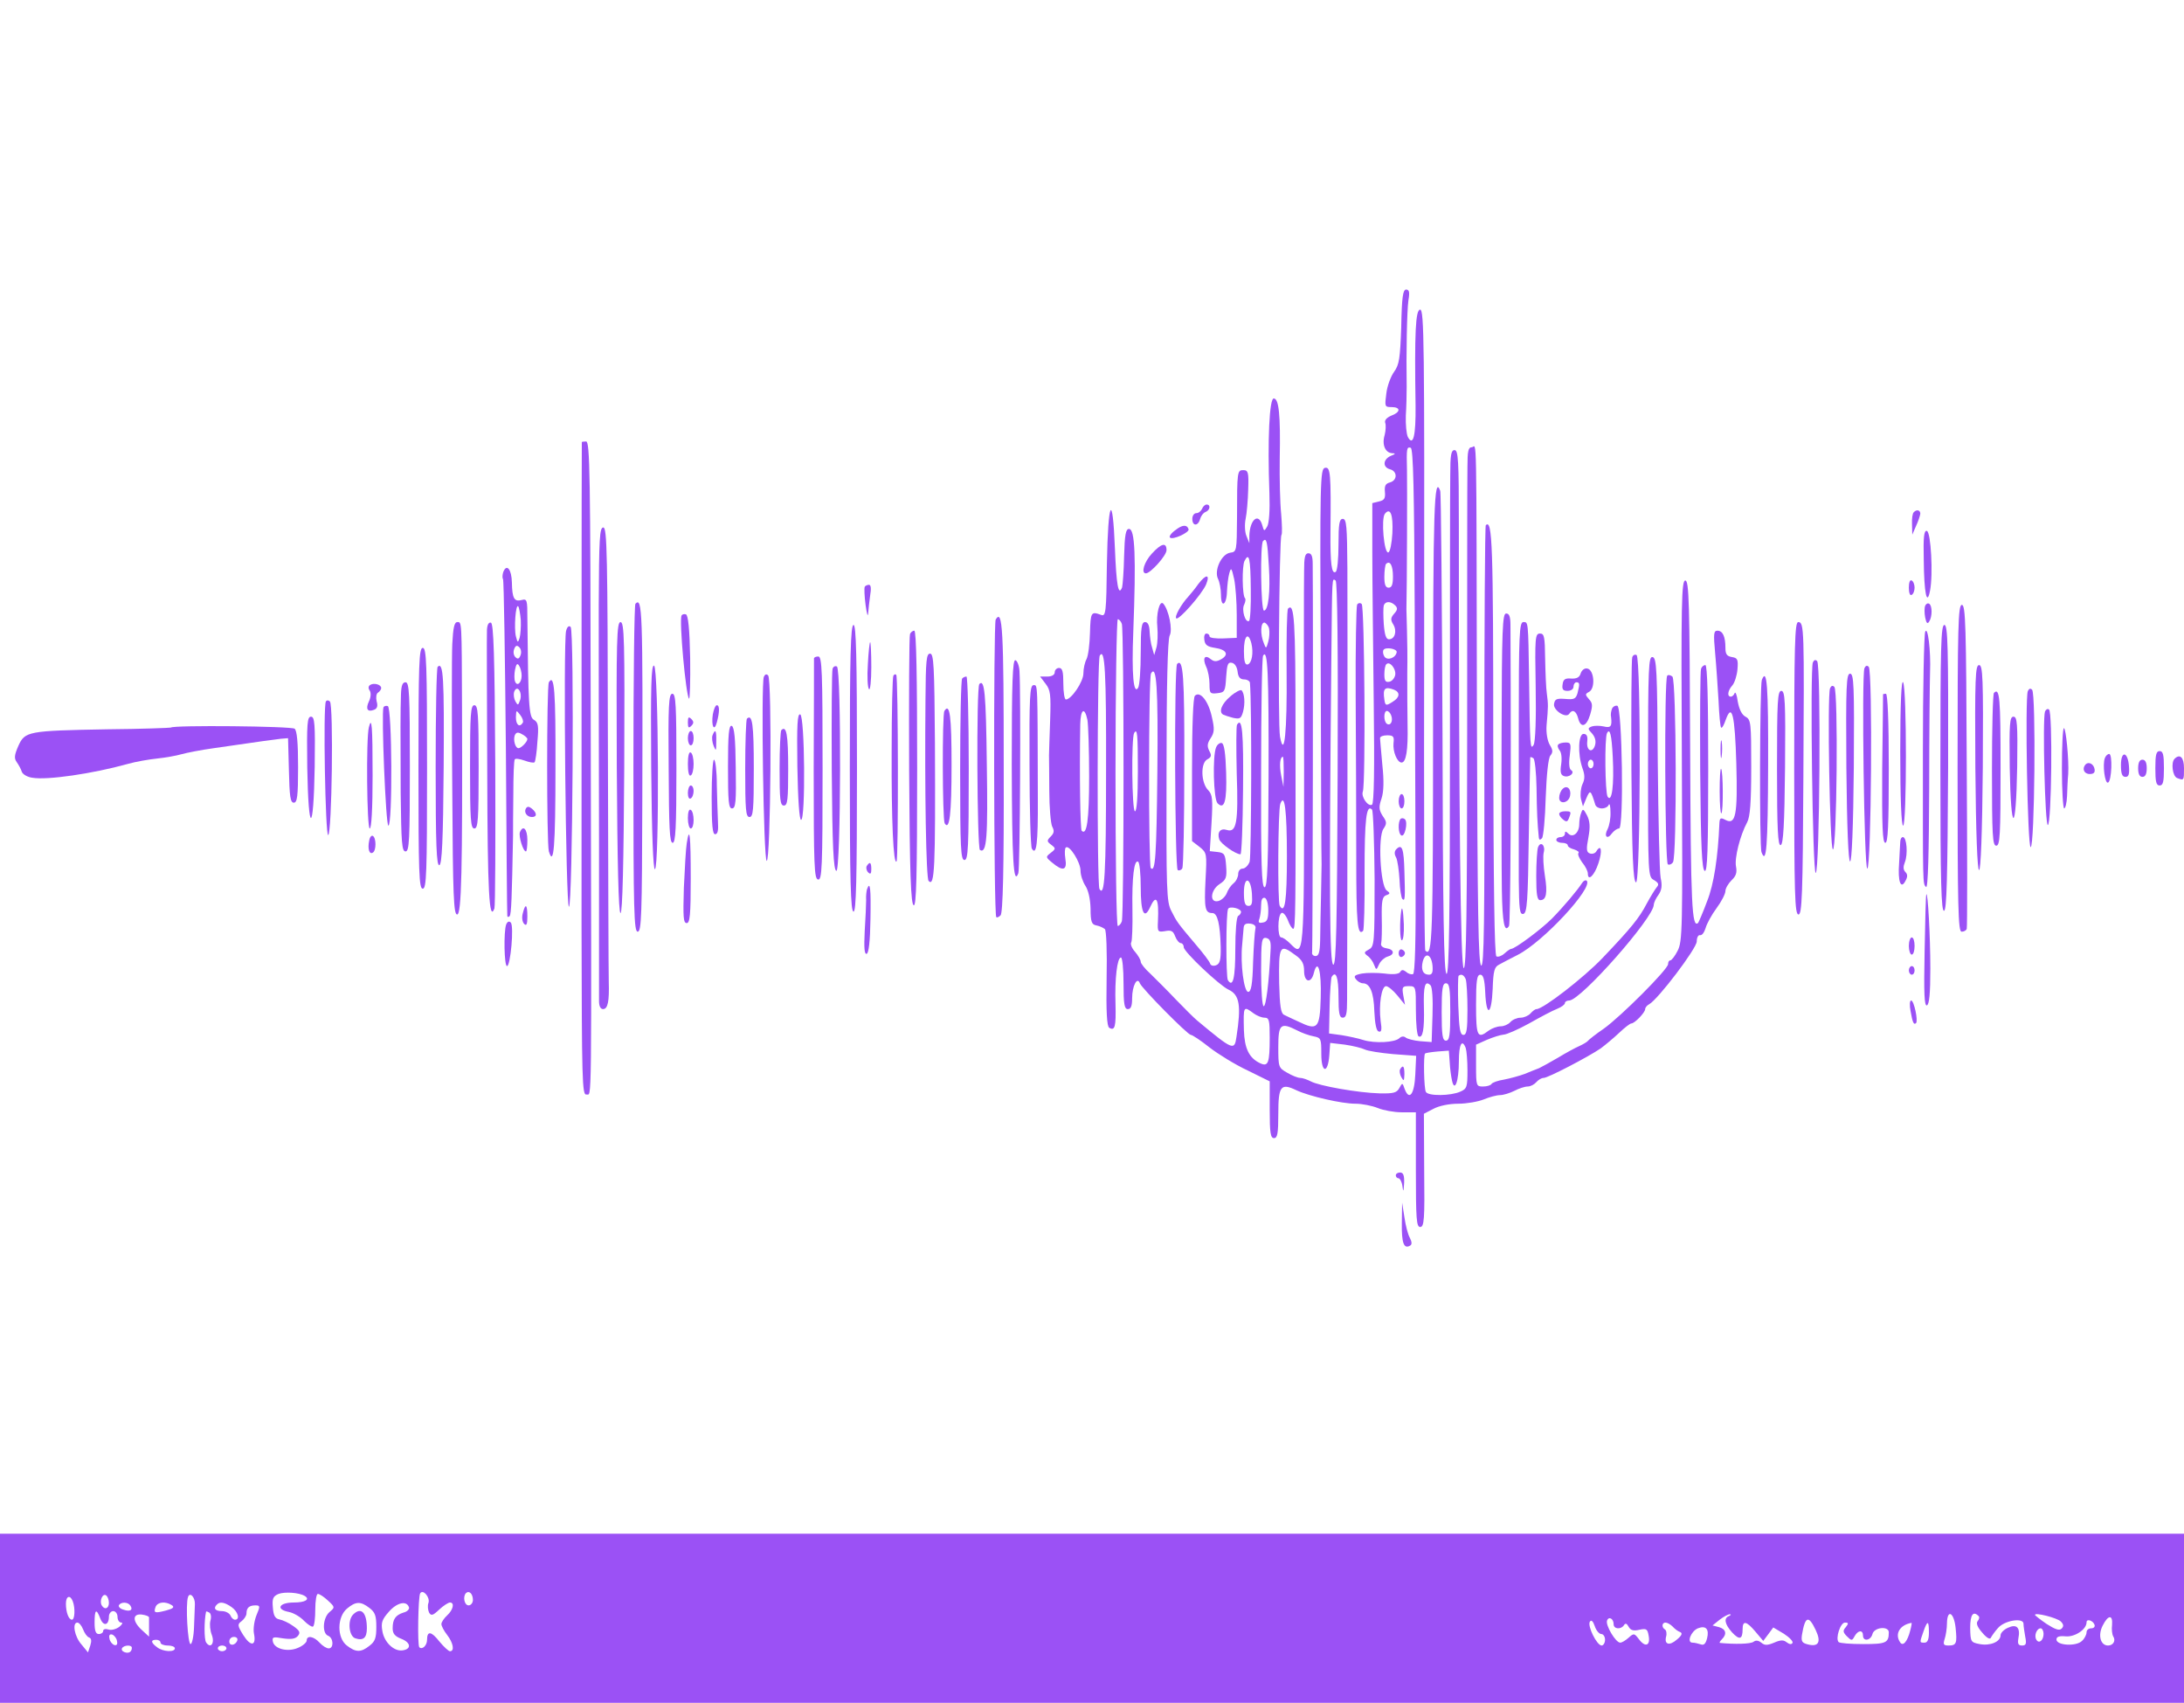 <svg  version="1.0" xmlns="http://www.w3.org/2000/svg"  width="762pt" height="594pt" viewBox="0 0 762 594"  preserveAspectRatio="xMidYMid meet">  <g transform="translate(0,594) scale(0.1,-0.1)" fill="#9b51f5" stroke="none"> <path d="M4889 4801 c-4 -112 -7 -133 -25 -158 -11 -15 -24 -49 -27 -75 -6 -46 -6 -48 18 -48 33 0 32 -18 -1 -30 -16 -7 -24 -16 -21 -25 3 -7 2 -27 -2 -43 -10 -33 2 -62 27 -63 12 0 11 -3 -5 -9 -28 -12 -30 -40 -3 -47 26 -7 26 -39 -1 -46 -15 -4 -19 -12 -17 -33 2 -22 -2 -29 -20 -33 l-24 -6 0 -175 c0 -96 3 -331 5 -523 3 -231 1 -349 -6 -354 -14 -8 -39 28 -32 46 10 25 6 644 -4 654 -5 5 -12 4 -16 -2 -3 -6 -6 -152 -5 -324 1 -171 2 -423 2 -559 0 -226 4 -275 24 -255 3 3 6 95 5 204 0 185 6 239 26 219 4 -4 8 -113 9 -243 0 -224 -1 -235 -20 -245 -17 -9 -18 -12 -5 -22 9 -6 19 -20 23 -31 8 -20 8 -20 18 2 6 12 19 23 29 26 26 7 24 25 -3 29 -14 2 -22 9 -19 18 2 8 3 48 2 88 -1 59 2 74 15 79 15 5 15 8 2 17 -22 16 -31 188 -11 215 12 18 12 24 -3 45 -13 21 -14 31 -4 60 8 24 9 62 3 118 -4 46 -8 88 -8 93 0 6 11 10 25 10 21 0 25 -4 22 -27 -3 -30 13 -68 28 -68 16 0 23 44 21 130 -1 47 -1 128 -1 180 1 52 0 120 -1 150 -1 30 -2 64 -2 75 2 73 3 440 2 485 -2 76 -1 82 13 78 9 -3 12 -149 14 -579 1 -316 2 -727 3 -914 1 -228 -2 -341 -9 -343 -6 -2 -17 1 -24 8 -11 8 -16 8 -21 -1 -5 -7 -24 -9 -54 -5 -26 3 -62 3 -79 0 -26 -5 -30 -9 -21 -20 6 -8 17 -14 24 -14 25 0 38 -32 40 -97 2 -44 7 -69 15 -71 10 -4 12 6 7 37 -7 56 3 121 19 121 7 0 25 -15 39 -32 l27 -33 -6 33 c-5 29 -3 32 19 32 25 0 25 -1 25 -84 0 -47 4 -87 9 -91 15 -8 21 23 19 102 -2 74 4 95 23 76 6 -6 9 -49 7 -104 l-3 -94 -40 3 c-22 2 -45 8 -51 13 -6 5 -15 4 -21 -2 -16 -16 -87 -19 -126 -7 -18 6 -52 13 -76 17 l-44 6 2 94 c1 52 5 99 7 103 15 24 24 -1 24 -67 0 -60 3 -75 15 -75 12 0 15 14 15 63 1 203 2 1360 1 1505 -1 146 -3 172 -16 172 -12 0 -15 -17 -15 -89 0 -50 -4 -93 -10 -96 -14 -9 -19 29 -18 140 2 204 0 227 -19 223 -17 -3 -18 -43 -15 -688 1 -377 2 -689 3 -695 0 -5 -1 -55 -2 -110 -1 -55 -3 -125 -3 -155 -1 -42 -5 -55 -16 -55 -8 0 -14 6 -12 14 2 11 4 1156 2 1354 0 26 -4 37 -15 37 -12 0 -15 -14 -15 -62 -1 -35 -1 -343 0 -686 0 -669 0 -662 -49 -613 -12 12 -25 21 -31 21 -13 0 -13 77 1 85 5 4 15 -7 22 -24 6 -17 15 -31 19 -31 8 0 9 51 8 704 0 373 -4 435 -26 413 -4 -3 -6 -103 -5 -220 2 -209 -8 -307 -23 -227 -8 40 -3 696 5 704 3 3 2 36 -1 73 -4 38 -6 124 -5 193 3 153 -3 210 -21 210 -15 0 -22 -143 -15 -332 2 -57 -1 -104 -8 -115 -10 -17 -11 -17 -17 5 -13 45 -43 20 -45 -36 l0 -27 -10 25 c-6 14 -7 41 -3 60 4 19 8 65 9 103 2 59 0 67 -17 67 -21 0 -22 -3 -22 -165 -1 -118 -1 -120 -24 -123 -31 -5 -57 -63 -42 -92 5 -10 10 -35 10 -55 0 -48 20 -36 21 13 1 20 4 48 8 62 6 22 8 20 17 -20 5 -25 9 -81 9 -125 l0 -80 -47 -2 c-27 -1 -48 2 -48 7 0 6 -5 10 -11 10 -6 0 -9 -10 -7 -22 2 -18 11 -24 37 -28 41 -6 50 -24 21 -40 -16 -9 -25 -8 -36 1 -21 17 -29 3 -16 -26 7 -14 12 -42 12 -61 0 -33 2 -35 28 -32 25 3 27 6 30 56 3 44 6 53 20 50 10 -2 18 -14 20 -31 2 -19 9 -27 23 -27 10 0 20 -6 20 -12 7 -73 5 -606 -1 -624 -5 -13 -16 -24 -25 -24 -8 0 -15 -8 -15 -19 0 -10 -7 -25 -16 -32 -9 -7 -20 -23 -24 -35 -5 -12 -18 -24 -29 -27 -32 -8 -28 38 4 59 23 15 26 23 23 63 -3 42 -6 46 -30 49 l-27 3 6 98 c5 83 3 99 -11 114 -26 25 -28 95 -4 108 15 8 16 14 7 30 -8 16 -7 26 5 44 13 20 14 32 4 75 -12 55 -41 91 -59 73 -6 -6 -10 -100 -10 -258 l0 -249 26 -20 c26 -21 26 -23 21 -117 -5 -99 -1 -114 24 -114 18 0 27 -39 29 -118 1 -46 -3 -59 -16 -64 -10 -4 -19 -1 -21 6 -2 7 -24 36 -48 64 -66 78 -68 81 -87 119 -17 32 -18 68 -17 488 0 302 4 459 11 473 11 20 -3 89 -22 111 -13 15 -26 -36 -21 -82 2 -23 1 -55 -3 -70 l-8 -27 -7 25 c-5 14 -8 40 -9 58 -1 21 -6 32 -16 32 -12 0 -15 -19 -15 -107 0 -60 -4 -114 -9 -122 -16 -26 -23 46 -17 194 10 266 6 360 -15 360 -11 0 -15 -20 -17 -95 -1 -52 -5 -101 -7 -109 -13 -33 -20 10 -25 135 -8 202 -24 170 -28 -52 -2 -172 -4 -185 -20 -179 -35 13 -37 10 -39 -62 -1 -39 -6 -80 -12 -92 -6 -11 -11 -33 -11 -50 0 -29 -42 -91 -61 -91 -5 0 -9 25 -9 55 0 42 -3 55 -15 55 -8 0 -15 -7 -15 -15 0 -9 -10 -15 -26 -15 l-25 0 19 -25 c17 -22 19 -37 16 -127 -2 -57 -4 -112 -4 -123 0 -11 1 -67 1 -124 0 -57 5 -113 10 -124 8 -15 7 -23 -5 -35 -14 -14 -14 -17 2 -29 16 -12 16 -14 -2 -28 -18 -14 -18 -15 5 -34 38 -32 53 -27 46 14 -3 19 -2 37 2 39 13 9 51 -52 51 -81 0 -16 8 -39 17 -53 10 -15 17 -45 18 -79 0 -47 4 -56 20 -59 11 -2 24 -8 30 -13 5 -5 8 -78 6 -173 -2 -115 1 -166 9 -171 20 -12 24 3 22 83 -3 88 6 162 19 162 5 0 9 -40 9 -90 0 -73 3 -90 15 -90 11 0 15 11 15 38 0 43 18 77 27 52 8 -19 167 -180 178 -180 5 0 34 -19 64 -43 31 -24 91 -61 134 -81 l77 -38 0 -99 c0 -81 3 -99 15 -99 12 0 15 16 15 85 0 97 9 108 63 82 45 -21 158 -47 206 -47 23 0 58 -7 78 -15 19 -8 57 -15 84 -15 l49 0 0 -200 c0 -173 2 -200 15 -200 14 0 16 26 14 198 l-1 197 33 17 c20 11 56 18 87 18 29 0 69 7 89 15 19 8 45 15 57 15 11 0 34 7 50 15 15 8 36 15 46 15 10 0 23 7 30 15 7 8 18 15 26 15 15 0 155 73 199 103 16 12 45 36 64 54 19 18 38 33 43 33 11 0 48 38 48 50 0 5 6 13 14 17 31 17 166 195 166 219 0 13 5 23 11 22 7 -2 15 9 20 25 4 15 21 46 38 69 17 23 31 50 31 60 0 9 10 26 21 37 16 15 20 27 16 48 -6 29 14 109 39 155 10 19 14 68 14 192 0 155 -1 166 -20 176 -13 7 -22 26 -27 53 -3 23 -8 36 -11 29 -2 -6 -8 -12 -13 -12 -14 0 -11 21 5 39 8 9 16 34 18 56 3 35 0 40 -19 43 -18 3 -23 10 -23 32 0 39 -9 60 -28 60 -13 0 -14 -11 -8 -77 4 -43 9 -118 12 -167 2 -49 6 -91 9 -94 3 -3 10 9 16 27 22 61 32 17 37 -152 5 -180 -2 -216 -38 -197 -17 9 -20 7 -21 -12 -5 -118 -19 -212 -43 -272 -14 -38 -29 -72 -31 -75 -22 -21 -26 60 -28 605 -2 516 -4 589 -17 589 -13 0 -15 -75 -12 -629 3 -590 2 -631 -15 -663 -9 -18 -21 -33 -25 -33 -5 0 -8 -6 -8 -13 0 -18 -164 -182 -224 -225 -28 -19 -53 -39 -56 -43 -3 -4 -17 -12 -30 -18 -14 -6 -47 -24 -75 -41 -27 -16 -57 -32 -65 -36 -8 -3 -31 -12 -50 -20 -19 -7 -52 -16 -73 -20 -20 -3 -40 -10 -43 -15 -3 -5 -16 -9 -30 -9 -23 0 -24 2 -24 73 l0 73 38 17 c21 9 47 17 58 18 10 0 51 18 89 39 39 22 82 45 98 51 15 6 27 15 27 20 0 5 7 9 15 9 40 0 295 289 295 334 0 6 7 22 16 34 12 17 14 33 8 60 -4 20 -8 201 -10 402 -2 326 -4 365 -18 368 -14 3 -16 -33 -16 -382 0 -379 0 -385 21 -396 15 -9 18 -15 10 -24 -6 -7 -22 -33 -35 -57 -27 -52 -55 -86 -155 -191 -66 -69 -207 -178 -230 -178 -5 0 -14 -7 -21 -15 -7 -8 -23 -15 -35 -15 -12 0 -28 -7 -35 -15 -7 -8 -22 -15 -34 -15 -12 0 -31 -7 -42 -15 -39 -30 -44 -21 -44 90 0 85 3 105 15 105 10 0 15 -16 17 -62 4 -88 22 -79 26 12 2 63 6 77 22 85 10 6 40 21 65 34 89 45 265 235 241 259 -4 3 -11 0 -16 -8 -16 -25 -63 -81 -105 -124 -37 -37 -129 -106 -143 -106 -3 0 -13 -7 -23 -16 -10 -9 -22 -13 -28 -10 -7 5 -10 251 -11 748 0 691 -3 778 -26 756 -3 -3 -5 -351 -5 -773 1 -615 -1 -766 -11 -763 -10 4 -13 184 -15 879 -2 1037 0 929 -18 929 -12 0 -15 -14 -15 -67 -1 -38 -1 -447 -1 -911 0 -644 -3 -842 -12 -839 -11 3 -17 524 -17 1547 0 224 -2 260 -15 260 -12 0 -15 -17 -15 -87 -1 -49 -1 -461 -1 -916 0 -632 -3 -827 -12 -824 -9 3 -13 208 -14 838 -2 459 -5 840 -8 847 -21 57 -25 -55 -25 -798 0 -766 -2 -831 -27 -806 -4 3 -5 508 -4 1121 1 995 0 1115 -14 1115 -16 0 -20 -80 -16 -335 1 -105 -8 -144 -27 -109 -5 11 -8 44 -7 74 2 30 3 75 3 100 -2 116 1 268 6 302 5 29 3 38 -8 38 -11 0 -15 -26 -17 -129z m-31 -721 c-2 -35 -8 -65 -14 -67 -15 -5 -26 118 -12 135 19 23 29 -3 26 -68z m-431 -114 c6 -91 -2 -156 -17 -156 -11 0 -14 233 -3 243 12 12 15 -1 20 -87z m-63 -81 c1 -59 -2 -109 -6 -111 -13 -8 -27 39 -17 57 4 9 6 19 3 22 -10 9 -11 112 -2 130 16 32 21 11 22 -98z m496 44 c0 -28 -4 -39 -15 -39 -11 0 -15 11 -15 38 0 21 3 42 6 45 14 13 24 -6 24 -44z m-193 -687 c-2 -538 -5 -667 -15 -667 -13 0 -15 240 -7 1065 3 299 2 283 15 275 6 -4 9 -241 7 -673z m201 586 c9 -9 8 -16 -4 -29 -12 -14 -13 -21 -3 -37 14 -23 6 -52 -15 -52 -10 0 -15 15 -18 53 -2 28 -2 58 0 65 5 15 24 16 40 0z m-954 -64 c8 -20 8 -1018 0 -1038 -3 -9 -10 -16 -14 -16 -5 0 -8 241 -8 535 0 294 4 535 8 535 4 0 11 -7 14 -16z m514 -18 c2 -10 1 -30 -3 -44 -7 -25 -8 -26 -15 -7 -14 32 -12 77 3 73 6 -3 14 -13 15 -22z m-62 -50 c8 -33 2 -69 -13 -74 -9 -2 -13 11 -13 47 0 53 15 69 26 27z m507 -31 c-3 -20 -33 -31 -43 -15 -5 8 -6 18 -3 23 7 11 48 4 46 -8z m-1014 -415 c0 -364 -5 -441 -23 -411 -9 14 -8 799 1 814 18 29 23 -56 22 -403z m567 -20 c-1 -308 -4 -385 -14 -385 -10 0 -13 79 -12 399 0 219 3 403 7 409 16 26 20 -60 19 -423z m442 356 c-2 -11 -11 -22 -20 -24 -14 -3 -18 3 -18 26 0 16 3 32 7 35 11 12 34 -15 31 -37z m-830 -340 c-3 -293 -7 -351 -23 -334 -8 8 -8 666 1 679 19 32 25 -46 22 -345z m826 288 c22 -9 20 -27 -5 -42 -23 -15 -26 -14 -29 8 -6 39 2 46 34 34z m-1070 -105 c3 -17 6 -106 6 -198 0 -152 -8 -207 -26 -189 -5 6 -8 194 -5 371 1 53 15 63 25 16z m1060 15 c7 -19 -2 -37 -15 -29 -12 8 -12 45 0 45 5 0 12 -7 15 -16z m-884 -194 c0 -90 -4 -140 -10 -140 -11 0 -13 256 -3 273 11 18 13 -2 13 -133z m509 -2 l-1 -53 -8 40 c-7 36 -4 65 6 65 2 0 3 -24 3 -52z m11 -295 c0 -156 -7 -203 -25 -173 -8 13 -6 335 2 356 15 40 23 -22 23 -183z m-510 -108 c0 -88 12 -114 32 -71 22 49 32 32 28 -48 -2 -37 0 -38 25 -34 21 4 28 1 35 -18 5 -13 14 -24 20 -24 5 0 10 -6 10 -14 0 -16 124 -133 156 -148 39 -18 45 -55 28 -165 -7 -49 -12 -47 -137 57 -10 8 -44 42 -75 74 -31 33 -72 73 -89 90 -18 16 -33 35 -33 41 0 7 -9 22 -20 35 -11 12 -17 27 -13 33 3 5 5 57 4 114 -2 113 6 176 20 167 5 -3 9 -43 9 -89z m388 -23 c2 -33 0 -42 -12 -42 -12 0 -16 11 -16 46 0 59 24 55 28 -4z m57 -58 c0 -30 -4 -40 -19 -42 -14 -3 -17 0 -12 13 3 9 6 30 6 47 0 19 4 28 13 26 7 -3 12 -21 12 -44z m-95 -5 c0 -4 -4 -11 -10 -14 -6 -4 -10 -53 -10 -115 0 -101 -8 -137 -26 -109 -7 12 -7 237 1 249 6 10 45 1 45 -11z m50 -59 c-2 -8 -6 -61 -8 -117 -2 -78 -7 -103 -17 -103 -15 0 -28 99 -21 165 2 22 4 48 5 58 1 13 7 17 24 15 14 -2 20 -9 17 -18z m53 -75 c-6 -118 -16 -195 -24 -195 -5 0 -9 54 -9 121 0 109 2 120 18 117 13 -3 17 -12 15 -43z m87 -17 c23 -16 30 -30 30 -55 0 -40 25 -45 34 -7 14 54 27 6 24 -87 -3 -107 -11 -115 -77 -83 -20 9 -43 20 -51 24 -11 5 -15 30 -17 111 -2 132 2 138 57 97z m478 -36 c2 -23 -1 -32 -12 -32 -21 0 -29 17 -22 46 9 34 30 25 34 -14z m116 -48 c3 -9 6 -56 6 -105 0 -71 -3 -89 -14 -89 -12 0 -15 21 -18 101 -2 55 -1 103 1 105 9 8 19 3 25 -12z m-54 -114 c0 -82 -3 -100 -15 -100 -12 0 -15 18 -15 100 0 82 3 100 15 100 12 0 15 -18 15 -100z m-686 -5 c11 -8 28 -15 38 -15 16 0 18 -9 18 -69 0 -89 -5 -103 -33 -90 -39 18 -55 52 -57 115 -2 85 -2 86 34 59z m153 -60 c15 -8 40 -17 56 -20 26 -5 27 -8 27 -61 0 -68 23 -71 28 -5 l3 43 51 -6 c28 -4 60 -12 70 -17 10 -5 54 -12 98 -16 l81 -6 -3 -65 c-3 -69 -21 -93 -37 -51 -8 23 -8 23 -19 3 -9 -16 -20 -19 -69 -18 -74 2 -211 26 -240 42 -12 6 -28 12 -37 12 -8 0 -28 8 -45 18 -30 17 -31 19 -31 90 0 80 8 87 67 57z m587 -61 c3 -9 6 -44 6 -78 0 -58 -2 -64 -25 -74 -33 -15 -112 -16 -120 -1 -7 10 -9 129 -3 134 2 2 21 5 43 7 l40 3 3 -40 c1 -22 5 -51 8 -64 9 -43 24 -3 24 67 0 59 11 80 24 46z"/> <path d="M4885 2210 c-3 -5 -1 -18 4 -27 9 -16 10 -14 11 10 0 28 -5 34 -15 17z"/> <path d="M2030 4398 c-1 -23 -1 -1236 -1 -1681 1 -545 2 -598 17 -595 19 4 18 -96 15 1326 -1 839 -3 952 -16 952 -8 0 -15 -1 -15 -2z"/> <path d="M4194 4165 c-4 -8 -12 -15 -20 -15 -8 0 -14 -9 -14 -20 0 -26 20 -26 27 -1 3 11 11 22 19 25 16 6 19 26 4 26 -6 0 -13 -7 -16 -15z"/> <path d="M6677 4153 c-4 -3 -7 -22 -6 -42 l1 -36 13 30 c8 17 14 36 15 43 0 13 -13 16 -23 5z"/> <path d="M4100 4090 c-14 -10 -22 -22 -18 -25 9 -10 69 18 65 29 -6 17 -22 16 -47 -4z"/> <path d="M2089 3828 c0 -150 0 -516 1 -813 0 -297 0 -552 0 -567 0 -17 5 -28 14 -28 17 0 22 28 20 95 -1 28 -2 395 -3 818 -1 674 -3 767 -16 767 -13 0 -15 -37 -16 -272z"/> <path d="M6712 3988 c1 -117 11 -165 22 -108 11 57 3 203 -11 208 -10 3 -13 -21 -11 -100z"/> <path d="M4019 4009 c-27 -29 -39 -69 -21 -69 16 0 72 62 72 81 0 28 -18 24 -51 -12z"/> <path d="M1756 3945 c-3 -9 -4 -21 -1 -25 3 -5 7 -269 10 -587 2 -318 4 -582 5 -587 0 -5 3 -6 8 -2 6 7 8 64 12 281 0 17 0 82 1 145 0 63 2 117 5 121 2 4 17 2 34 -4 16 -6 32 -9 35 -6 3 3 8 36 10 72 5 55 3 67 -12 76 -18 9 -20 55 -23 355 0 63 -1 68 -20 63 -26 -7 -33 6 -34 61 -1 46 -18 67 -30 37z m61 -168 c1 -23 -1 -51 -4 -62 -6 -18 -7 -18 -13 5 -7 28 -1 114 8 105 3 -3 7 -25 9 -48z m-1 -123 c-5 -13 -10 -14 -18 -6 -6 6 -8 18 -4 28 5 13 10 14 18 6 6 -6 8 -18 4 -28z m4 -71 c0 -25 -16 -39 -23 -20 -3 7 -3 26 0 41 4 20 8 24 14 14 5 -7 9 -23 9 -35z m-5 -84 c-7 -20 -8 -21 -17 -5 -5 9 -7 24 -4 33 10 26 29 -1 21 -28z m9 -80 c-11 -18 -24 -8 -24 19 1 26 1 26 15 8 8 -10 12 -23 9 -27z m16 -57 c0 -10 -22 -32 -31 -32 -11 0 -19 28 -13 45 5 11 11 12 25 4 10 -5 19 -13 19 -17z"/> <path d="M4181 3903 c-11 -16 -27 -35 -34 -43 -26 -28 -50 -71 -43 -77 8 -8 88 82 104 118 15 37 0 37 -27 2z"/> <path d="M6660 3890 c0 -18 4 -29 10 -25 6 3 10 15 10 25 0 10 -4 22 -10 25 -6 4 -10 -7 -10 -25z"/> <path d="M3017 3893 c-2 -5 -1 -33 3 -63 4 -30 8 -44 9 -30 1 14 4 42 7 63 4 23 3 37 -4 37 -6 0 -13 -3 -15 -7z"/> <path d="M2217 3834 c-4 -4 -7 -263 -7 -576 0 -498 2 -568 15 -568 13 0 15 57 16 453 2 672 0 715 -24 691z"/> <path d="M6717 3827 c-3 -7 -3 -26 0 -41 4 -20 8 -24 14 -14 11 17 11 55 0 62 -5 3 -11 0 -14 -7z"/> <path d="M6830 3260 c0 -485 2 -570 14 -570 8 0 16 4 18 10 2 5 2 262 0 570 -2 487 -4 560 -17 560 -13 0 -15 -73 -15 -570z"/> <path d="M2378 3793 c-9 -17 15 -279 26 -290 3 -4 5 60 4 142 -2 101 -7 150 -15 152 -6 2 -13 0 -15 -4z"/> <path d="M5239 3378 c-1 -233 0 -477 1 -543 2 -114 9 -151 25 -125 5 9 8 466 5 1048 0 31 -4 42 -15 42 -13 0 -15 -54 -16 -422z"/> <path d="M3474 3779 c-8 -13 -7 -1030 2 -1038 2 -3 9 0 15 6 8 8 12 159 11 518 0 482 -4 553 -28 514z"/> <path d="M1578 3693 c-2 -43 -2 -273 0 -510 2 -373 5 -433 17 -433 15 0 19 150 17 720 -1 307 -1 300 -16 300 -11 0 -15 -19 -18 -77z"/> <path d="M1699 3743 c-1 -15 0 -239 1 -498 1 -421 7 -522 25 -474 3 8 4 234 3 503 -2 381 -6 490 -15 494 -8 2 -13 -7 -14 -25z"/> <path d="M2152 3263 c2 -330 6 -508 13 -508 7 0 11 178 13 508 2 448 0 507 -13 507 -13 0 -15 -59 -13 -507z"/> <path d="M5299 3408 c0 -200 0 -374 0 -388 0 -14 0 -80 0 -148 1 -104 3 -123 16 -120 13 3 16 44 19 273 2 149 5 271 5 273 1 2 5 1 11 -3 5 -3 10 -49 11 -103 1 -85 3 -126 8 -174 1 -8 4 -9 11 -2 5 5 11 69 13 142 3 81 9 137 16 146 10 12 9 20 -2 38 -8 14 -13 41 -11 68 6 66 6 72 1 110 -3 19 -5 74 -6 123 -1 76 -3 87 -18 87 -17 0 -18 -14 -15 -185 2 -112 -1 -192 -7 -203 -12 -20 -13 -9 -16 228 -3 206 -3 200 -20 200 -14 0 -16 -42 -16 -362z"/> <path d="M6260 3260 c0 -441 2 -510 15 -510 12 0 15 66 17 478 3 520 3 542 -18 542 -12 0 -14 -81 -14 -510z"/> <path d="M1975 3739 c-10 -43 -1 -959 10 -962 13 -3 19 963 6 976 -6 6 -12 1 -16 -14z"/> <path d="M2965 3260 c0 -393 3 -500 13 -500 9 0 12 107 12 500 0 393 -3 500 -12 500 -10 0 -13 -107 -13 -500z"/> <path d="M6770 3259 c0 -396 3 -500 13 -496 9 3 12 113 14 500 1 423 -1 497 -13 497 -12 0 -14 -75 -14 -501z"/> <path d="M6717 3736 c-4 -11 -8 -197 -8 -415 0 -473 -1 -463 11 -475 7 -7 10 120 11 344 0 195 2 378 3 405 3 75 -8 164 -17 141z"/> <path d="M3175 3728 c-3 -7 -4 -222 -3 -477 2 -361 6 -465 16 -469 9 -3 12 97 12 477 0 324 -3 481 -10 481 -6 0 -13 -6 -15 -12z"/> <path d="M3028 3623 c-3 -43 -1 -82 4 -87 4 -6 8 29 8 77 0 48 -2 87 -4 87 -2 0 -6 -35 -8 -77z"/> <path d="M1460 3260 c0 -367 2 -420 15 -420 13 0 15 53 15 420 0 367 -2 420 -15 420 -13 0 -15 -53 -15 -420z"/> <path d="M3229 3498 c-3 -314 2 -623 11 -631 21 -22 24 42 22 481 -2 270 -4 312 -17 312 -13 0 -15 -25 -16 -162z"/> <path d="M5695 3648 c-3 -7 -4 -186 -3 -397 2 -297 6 -385 16 -389 16 -5 18 783 2 793 -6 3 -12 0 -15 -7z"/> <path d="M2840 3643 c0 -5 0 -179 -1 -388 0 -336 2 -380 15 -383 14 -3 16 39 16 387 0 341 -2 391 -15 391 -8 0 -15 -3 -15 -7z"/> <path d="M3530 3273 c1 -336 6 -424 23 -379 6 15 9 630 4 705 -1 19 -8 36 -14 38 -10 4 -13 -75 -13 -364z"/> <path d="M6325 3629 c-10 -26 -1 -734 10 -734 14 0 19 725 5 739 -6 6 -11 4 -15 -5z"/> <path d="M4107 3624 c-11 -11 -8 -712 2 -719 5 -3 13 0 16 6 4 6 7 166 7 355 1 319 -4 379 -25 358z"/> <path d="M1527 3614 c-4 -4 -7 -162 -7 -351 0 -271 3 -344 13 -341 9 4 13 83 15 343 2 310 -1 368 -21 349z"/> <path d="M2272 3263 c2 -232 7 -357 13 -355 16 4 13 704 -3 710 -10 3 -12 -70 -10 -355z"/> <path d="M2905 3608 c-3 -7 -4 -168 -3 -357 2 -265 6 -345 16 -349 16 -5 18 703 2 713 -6 3 -12 0 -15 -7z"/> <path d="M5935 3607 c-3 -6 -4 -167 -3 -356 2 -265 6 -345 16 -349 9 -3 12 73 12 357 0 241 -3 361 -10 361 -6 0 -13 -6 -15 -13z"/> <path d="M6505 3609 c-10 -26 -1 -699 10 -699 14 0 19 690 5 704 -6 6 -11 4 -15 -5z"/> <path d="M6892 3263 c2 -230 7 -358 13 -358 6 0 11 128 13 358 2 314 0 357 -13 357 -13 0 -15 -43 -13 -357z"/> <path d="M5515 3591 c-4 -14 -14 -19 -33 -18 -21 2 -28 -3 -30 -20 -3 -18 2 -23 17 -23 12 0 21 6 21 15 0 8 5 15 10 15 12 0 12 -6 4 -38 -6 -20 -12 -23 -43 -20 -30 2 -36 0 -39 -18 -3 -22 42 -51 53 -34 11 17 24 11 31 -15 9 -36 29 -31 42 12 9 31 9 40 -4 54 -14 16 -14 18 1 26 22 13 17 77 -7 81 -9 2 -19 -5 -23 -17z"/> <path d="M2665 3579 c-10 -26 -1 -639 10 -642 14 -3 19 633 5 647 -6 6 -11 4 -15 -5z"/> <path d="M3117 3583 c-3 -4 -6 -123 -6 -263 -1 -244 6 -397 17 -385 7 6 6 645 -1 651 -3 3 -7 2 -10 -3z"/> <path d="M5817 3583 c-11 -10 -8 -651 2 -658 5 -3 13 0 18 7 14 22 12 636 -2 648 -6 5 -15 7 -18 3z"/> <path d="M6442 3263 c2 -210 7 -328 13 -328 6 0 11 118 13 328 2 288 0 327 -13 327 -13 0 -15 -39 -13 -327z"/> <path d="M3357 3573 c-4 -3 -7 -147 -7 -320 0 -272 2 -313 15 -313 13 0 15 42 15 320 0 176 -4 320 -8 320 -5 0 -12 -3 -15 -7z"/> <path d="M6147 3568 c-7 -20 -9 -582 -1 -601 17 -45 22 18 23 303 1 277 -4 344 -22 298z"/> <path d="M1915 3560 c-8 -14 -8 -564 0 -590 17 -55 23 15 23 290 1 272 -4 331 -23 300z"/> <path d="M6630 3318 c0 -166 4 -258 10 -258 13 0 13 479 0 500 -6 10 -10 -73 -10 -242z"/> <path d="M1292 3551 c-7 -4 -8 -12 -2 -20 5 -8 4 -24 -3 -38 -12 -26 -5 -38 18 -29 11 4 14 13 9 30 -3 13 -1 27 5 30 6 4 11 11 11 16 0 12 -25 19 -38 11z"/> <path d="M1399 3518 c-2 -63 -2 -120 -1 -345 2 -173 4 -203 17 -203 13 0 15 39 15 295 0 256 -2 295 -15 295 -11 0 -15 -12 -16 -42z"/> <path d="M3417 3554 c-11 -11 -8 -572 2 -579 24 -14 28 44 24 300 -3 249 -8 297 -26 279z"/> <path d="M3592 3271 c0 -154 4 -284 8 -291 16 -27 22 16 21 175 -1 412 0 395 -15 395 -13 0 -15 -42 -14 -279z"/> <path d="M6385 3539 c-10 -26 -1 -559 10 -562 14 -3 19 553 5 567 -6 6 -11 4 -15 -5z"/> <path d="M4293 3511 c-31 -26 -42 -55 -25 -64 4 -2 19 -7 34 -11 24 -5 28 -3 35 21 8 30 5 64 -5 75 -4 3 -22 -6 -39 -21z"/> <path d="M7075 3529 c-10 -26 -1 -544 10 -544 14 0 19 535 5 549 -6 6 -11 4 -15 -5z"/> <path d="M6200 3259 c0 -212 3 -270 13 -267 9 4 13 69 15 271 2 233 0 267 -13 267 -13 0 -15 -35 -15 -271z"/> <path d="M6957 3523 c-4 -3 -7 -125 -7 -270 0 -227 2 -263 15 -263 13 0 15 37 15 270 0 246 -3 283 -23 263z"/> <path d="M2333 3260 c1 -207 3 -260 14 -260 10 0 13 52 13 260 0 219 -2 260 -14 260 -13 0 -15 -40 -13 -260z"/> <path d="M6570 3518 c0 -2 -1 -119 -3 -261 -1 -200 1 -257 11 -257 9 0 12 59 12 260 0 167 -4 260 -10 260 -5 0 -10 -1 -10 -2z"/> <path d="M1137 3493 c-10 -17 -2 -468 8 -466 13 4 19 453 6 466 -5 5 -11 5 -14 0z"/> <path d="M1338 3473 c-8 -20 8 -413 17 -413 15 0 13 412 -2 417 -6 2 -13 0 -15 -4z"/> <path d="M1640 3265 c0 -184 2 -215 15 -215 13 0 15 31 15 215 0 184 -2 215 -15 215 -13 0 -15 -31 -15 -215z"/> <path d="M2487 3448 c-6 -41 5 -62 14 -28 10 37 10 60 0 60 -5 0 -11 -15 -14 -32z"/> <path d="M5624 3467 c-3 -8 -5 -21 -3 -28 4 -33 -1 -39 -26 -33 -14 3 -32 3 -41 0 -15 -6 -15 -8 1 -25 11 -13 14 -27 10 -41 -9 -29 -31 -19 -27 14 2 18 -2 26 -13 26 -18 0 -21 -70 -4 -119 9 -24 9 -39 0 -57 -6 -14 -8 -37 -5 -51 l7 -26 12 29 c13 30 15 29 31 -23 2 -7 12 -13 23 -13 11 0 22 6 24 13 3 6 6 -5 6 -26 1 -21 -4 -47 -10 -59 -14 -26 -1 -38 15 -15 7 9 18 17 25 17 17 0 11 422 -6 428 -7 2 -16 -3 -19 -11z m3 -169 c5 -95 -3 -160 -18 -137 -9 14 -11 206 -2 222 10 18 16 -5 20 -85z m-67 -23 c0 -8 -4 -15 -10 -15 -5 0 -10 7 -10 15 0 8 5 15 10 15 6 0 10 -7 10 -15z"/> <path d="M3295 3460 c-8 -13 -7 -378 1 -392 17 -27 24 32 24 204 0 169 -6 218 -25 188z"/> <path d="M7135 3458 c-9 -27 0 -398 10 -396 13 4 17 395 4 403 -5 4 -11 0 -14 -7z"/> <path d="M2782 3266 c2 -116 7 -186 13 -186 16 0 13 362 -3 368 -10 3 -12 -35 -10 -182z"/> <path d="M1072 3263 c4 -236 22 -235 26 2 2 152 0 175 -13 175 -13 0 -15 -23 -13 -177z"/> <path d="M2400 3420 c0 -19 3 -21 12 -12 9 9 9 15 0 24 -9 9 -12 7 -12 -12z"/> <path d="M2606 3433 c-3 -3 -6 -82 -6 -175 0 -143 2 -168 15 -168 13 0 15 25 15 169 0 154 -5 192 -24 174z"/> <path d="M7012 3263 c4 -236 22 -235 26 2 2 152 0 175 -13 175 -13 0 -15 -23 -13 -177z"/> <path d="M1287 3403 c-10 -38 -7 -353 3 -353 6 0 10 67 10 185 0 175 -3 208 -13 168z"/> <path d="M4316 3412 c-3 -5 -3 -82 -1 -171 6 -172 -1 -207 -35 -196 -22 7 -34 -8 -26 -33 5 -15 57 -52 74 -52 4 0 8 101 9 225 2 200 -3 256 -21 227z"/> <path d="M596 3402 c-2 -1 -102 -5 -222 -6 -277 -5 -287 -7 -310 -58 -14 -32 -15 -43 -6 -56 7 -10 15 -24 18 -34 3 -9 20 -19 37 -21 51 -9 210 14 332 48 28 8 74 16 103 19 29 3 68 10 85 15 18 5 68 15 112 21 170 25 211 30 235 33 l25 2 3 -112 c2 -91 5 -113 17 -113 12 0 15 22 15 124 0 87 -4 127 -12 134 -12 9 -423 13 -432 4z"/> <path d="M2540 3266 c0 -121 2 -146 14 -146 13 0 15 24 13 142 -1 103 -5 142 -14 146 -10 3 -13 -30 -13 -142z"/> <path d="M2726 3393 c-3 -3 -6 -64 -6 -135 0 -107 2 -128 15 -128 13 0 15 21 15 129 0 118 -6 152 -24 134z"/> <path d="M7194 3260 c0 -77 4 -140 8 -140 4 0 9 19 10 43 1 23 2 58 4 77 3 49 -8 160 -15 160 -4 0 -7 -63 -7 -140z"/> <path d="M2400 3365 c0 -14 5 -25 10 -25 6 0 10 11 10 25 0 14 -4 25 -10 25 -5 0 -10 -11 -10 -25z"/> <path d="M2486 3375 c-3 -8 -1 -25 4 -37 8 -20 9 -18 9 15 1 39 -3 47 -13 22z"/> <path d="M6003 3325 c0 -27 2 -38 4 -22 2 15 2 37 0 50 -2 12 -4 0 -4 -28z"/> <path d="M4243 3333 c-13 -30 -9 -181 5 -195 24 -24 33 7 30 107 -2 68 -7 100 -15 103 -7 2 -16 -5 -20 -15z"/> <path d="M5437 3343 c-4 -3 -2 -12 4 -20 7 -7 9 -28 6 -49 -4 -26 -2 -37 9 -41 19 -7 41 12 25 21 -6 4 -8 24 -4 51 5 40 4 45 -14 45 -11 0 -23 -3 -26 -7z"/> <path d="M2400 3275 c0 -28 4 -44 10 -40 6 3 10 21 10 40 0 19 -4 37 -10 40 -6 4 -10 -12 -10 -40z"/> <path d="M7520 3260 c0 -47 3 -60 15 -60 12 0 15 13 15 60 0 47 -3 60 -15 60 -12 0 -15 -13 -15 -60z"/> <path d="M7344 3296 c-9 -23 0 -91 11 -86 13 6 16 100 4 100 -5 0 -12 -6 -15 -14z"/> <path d="M7400 3271 c0 -30 4 -41 16 -41 11 0 14 9 12 37 -4 52 -28 56 -28 4z"/> <path d="M7587 3293 c-13 -13 -7 -61 9 -67 24 -9 24 -9 24 34 0 38 -14 52 -33 33z"/> <path d="M2483 3160 c0 -99 3 -130 12 -130 9 0 12 13 10 43 -1 23 -3 81 -4 130 0 48 -5 87 -10 87 -4 0 -8 -58 -8 -130z"/> <path d="M7460 3260 c0 -20 5 -30 15 -30 10 0 15 10 15 30 0 20 -5 30 -15 30 -10 0 -15 -10 -15 -30z"/> <path d="M7277 3274 c-14 -15 -6 -34 14 -34 14 0 19 5 17 17 -3 18 -20 27 -31 17z"/> <path d="M6000 3180 c0 -46 3 -81 6 -77 7 7 6 148 -1 155 -3 3 -5 -32 -5 -78z"/> <path d="M2400 3174 c0 -14 4 -23 10 -19 6 3 10 15 10 26 0 10 -4 19 -10 19 -5 0 -10 -12 -10 -26z"/> <path d="M5452 3188 c-7 -7 -12 -20 -12 -31 0 -24 33 -19 38 7 5 24 -11 39 -26 24z"/> <path d="M4880 3145 c0 -14 5 -25 10 -25 6 0 10 11 10 25 0 14 -4 25 -10 25 -5 0 -10 -11 -10 -25z"/> <path d="M1835 3120 c-8 -13 3 -30 21 -30 18 0 18 14 0 29 -10 8 -16 9 -21 1z"/> <path d="M2400 3086 c0 -20 5 -36 10 -36 6 0 10 13 10 29 0 17 -4 33 -10 36 -6 4 -10 -8 -10 -29z"/> <path d="M5517 3105 c-4 -9 -7 -27 -7 -40 0 -30 -22 -49 -38 -33 -9 9 -12 9 -12 0 0 -7 -7 -12 -15 -12 -8 0 -15 -4 -15 -10 0 -5 9 -10 20 -10 11 0 20 -4 20 -9 0 -5 10 -11 22 -14 12 -4 19 -9 15 -13 -3 -4 3 -18 13 -32 11 -13 20 -31 20 -39 0 -29 23 -7 37 36 14 42 10 69 -7 42 -4 -8 -15 -11 -23 -8 -12 4 -13 15 -5 56 7 38 5 57 -5 77 -12 23 -15 24 -20 9z"/> <path d="M5440 3101 c0 -5 6 -14 14 -20 11 -9 15 -8 20 5 9 23 8 24 -14 24 -11 0 -20 -4 -20 -9z"/> <path d="M4887 3084 c-10 -10 -9 -52 2 -58 12 -8 24 45 13 56 -4 4 -11 5 -15 2z"/> <path d="M1814 3037 c-5 -14 11 -67 21 -67 3 0 5 18 5 40 0 38 -15 54 -26 27z"/> <path d="M1288 3007 c-6 -29 1 -49 13 -41 12 7 12 51 0 58 -5 3 -11 -4 -13 -17z"/> <path d="M2396 2998 c-3 -18 -7 -88 -10 -155 -3 -101 -2 -123 10 -123 11 0 14 29 14 155 0 152 -4 188 -14 123z"/> <path d="M6630 3003 c-1 -10 -2 -43 -4 -74 -5 -64 6 -93 22 -62 8 14 8 23 0 31 -8 8 -8 19 -2 34 11 27 7 88 -7 88 -5 0 -9 -8 -9 -17z"/> <path d="M5366 2984 c-3 -9 -6 -54 -6 -100 0 -65 3 -84 14 -84 21 0 26 24 16 86 -5 32 -7 67 -4 80 7 25 -11 42 -20 18z"/> <path d="M4872 2978 c-7 -7 -8 -17 -1 -29 5 -10 10 -45 12 -78 1 -33 6 -63 10 -67 9 -9 10 2 7 96 -2 79 -8 98 -28 78z"/> <path d="M3024 2919 c-3 -6 -1 -16 5 -22 8 -8 11 -5 11 11 0 24 -5 28 -16 11z"/> <path d="M3025 2838 c-2 -7 -4 -24 -3 -38 0 -14 -2 -62 -5 -108 -3 -59 -1 -82 7 -79 7 2 12 45 13 120 2 108 -1 136 -12 105z"/> <path d="M6721 2820 c-2 -3 -4 -92 -6 -198 -3 -148 -1 -192 8 -189 8 3 12 40 12 128 0 113 -9 271 -14 259z"/> <path d="M1824 2754 c-4 -14 -2 -30 5 -37 8 -8 11 -1 11 26 0 43 -7 48 -16 11z"/> <path d="M4889 2763 c-6 -38 -5 -103 2 -103 5 0 8 25 7 55 -2 49 -6 68 -9 48z"/> <path d="M1766 2715 c-9 -25 -7 -145 3 -145 12 0 25 140 13 152 -6 6 -12 3 -16 -7z"/> <path d="M6660 2640 c0 -16 5 -30 10 -30 6 0 10 14 10 30 0 17 -4 30 -10 30 -5 0 -10 -13 -10 -30z"/> <path d="M4880 2615 c0 -9 5 -15 11 -13 6 2 11 8 11 13 0 5 -5 11 -11 13 -6 2 -11 -4 -11 -13z"/> <path d="M6660 2555 c0 -8 5 -15 10 -15 6 0 10 7 10 15 0 8 -4 15 -10 15 -5 0 -10 -7 -10 -15z"/> <path d="M6666 2413 c7 -40 11 -49 19 -42 8 8 -7 79 -17 79 -5 0 -6 -17 -2 -37z"/> <path d="M4870 1840 c0 -5 4 -10 9 -10 5 0 12 -12 14 -27 3 -23 4 -21 6 10 1 27 -3 37 -14 37 -8 0 -15 -4 -15 -10z"/> <path d="M4891 1673 c-1 -69 7 -91 29 -78 7 4 6 13 -1 27 -7 12 -15 44 -19 72 l-8 51 -1 -72z"/> <path d="M0 295 l0 -295 3810 0 3810 0 0 295 0 295 -3810 0 -3810 0 0 -295z m1063 78 c20 -12 2 -23 -38 -23 -52 0 -64 -24 -17 -33 16 -3 40 -17 53 -31 13 -13 27 -22 31 -20 5 3 8 30 8 60 0 30 4 54 9 54 6 0 21 -10 35 -23 25 -23 25 -24 6 -40 -24 -20 -27 -75 -5 -83 19 -8 20 -44 2 -44 -8 0 -22 9 -32 20 -20 22 -45 27 -45 7 0 -6 -13 -18 -30 -25 -36 -16 -83 -4 -88 22 -3 16 1 17 35 11 29 -4 43 -2 52 8 10 12 7 19 -16 35 -15 11 -37 21 -48 23 -15 3 -21 13 -23 42 -3 31 1 39 20 47 21 8 71 5 91 -7z m432 -24 c-4 -10 -2 -25 2 -34 7 -12 13 -11 35 10 15 14 32 25 38 25 17 0 11 -26 -10 -45 -11 -10 -20 -24 -20 -30 0 -7 9 -24 20 -38 21 -27 27 -57 10 -57 -5 0 -21 15 -37 34 -28 36 -43 38 -43 6 0 -20 -17 -36 -27 -26 -7 7 -4 176 3 188 10 16 35 -14 29 -33z m155 10 c0 -10 -7 -19 -15 -19 -15 0 -21 31 -9 43 11 10 24 -3 24 -24z m-1270 -10 c0 -20 -15 -26 -25 -9 -9 15 3 43 15 35 5 -3 10 -15 10 -26z m300 -5 c0 -10 -2 -46 -3 -79 -1 -33 -7 -60 -12 -60 -10 0 -18 139 -9 164 6 19 25 0 24 -25z m-426 10 c9 -24 7 -64 -3 -64 -11 0 -21 25 -21 56 0 27 15 32 24 8z m201 -15 c10 -15 -1 -22 -24 -14 -12 3 -19 11 -16 16 8 12 32 11 40 -2z m144 2 c11 -7 6 -12 -20 -19 -39 -10 -44 -9 -36 13 7 17 34 20 56 6z m209 -7 c23 -16 30 -44 12 -44 -6 0 -13 7 -16 15 -4 8 -17 15 -30 15 -23 0 -31 10 -17 23 10 11 27 8 51 -9z m481 -3 c20 -15 24 -28 24 -66 0 -38 -4 -51 -24 -66 -30 -24 -48 -23 -79 1 -35 27 -34 100 1 129 30 25 47 26 78 2z m138 2 c2 -6 -6 -15 -19 -18 -28 -9 -38 -23 -38 -55 0 -19 8 -28 31 -37 33 -13 35 -36 3 -40 -30 -4 -64 29 -70 68 -5 29 -1 40 23 67 28 32 62 40 70 15z m-532 -27 c-8 -20 -12 -48 -9 -64 9 -44 -11 -47 -37 -6 -21 34 -21 38 -6 49 9 7 17 19 17 27 0 19 9 28 31 28 17 0 17 -3 4 -34z m-545 -12 c11 -28 30 -24 30 7 0 10 7 19 15 19 8 0 15 -9 15 -20 0 -11 6 -20 13 -20 7 0 3 -7 -7 -15 -11 -8 -28 -13 -38 -9 -10 3 -18 1 -18 -5 0 -6 -7 -11 -15 -11 -11 0 -15 11 -15 40 0 46 6 51 20 14z m384 -8 c-3 -12 -1 -34 5 -49 11 -29 -4 -50 -20 -26 -7 11 -7 76 0 107 1 2 6 0 11 -3 6 -3 8 -16 4 -29z m-214 12 c0 -5 0 -21 0 -38 l0 -29 -25 23 c-34 31 -33 58 0 54 14 -2 25 -6 25 -10z m5513 5 c-20 -7 -15 -29 10 -57 26 -28 37 -25 37 11 0 31 13 29 45 -9 l27 -32 18 24 17 23 37 -22 c20 -13 33 -27 30 -32 -3 -6 -11 -5 -20 2 -11 9 -21 9 -44 -1 -24 -10 -33 -10 -45 0 -10 8 -19 9 -27 3 -10 -8 -66 -9 -117 -4 -3 1 0 6 7 13 18 18 14 35 -10 42 l-23 6 25 20 c14 11 30 19 35 19 6 0 4 -3 -2 -6z m790 -40 c6 -56 3 -63 -25 -63 -17 0 -19 4 -13 23 4 12 8 37 8 55 1 50 24 38 30 -15z m80 40 c4 -3 3 -11 -3 -18 -6 -7 -1 -21 16 -40 15 -18 27 -25 30 -18 3 6 14 22 25 34 23 27 89 37 89 15 0 -8 3 -28 6 -45 5 -25 3 -31 -11 -31 -13 0 -16 6 -13 24 8 39 -6 52 -36 38 -14 -6 -26 -18 -26 -26 0 -23 -36 -38 -73 -31 -31 6 -32 8 -33 56 0 46 10 61 29 42z m287 -19 c10 -10 11 -17 3 -25 -8 -8 -22 -3 -52 16 -22 15 -41 30 -41 32 0 9 76 -10 90 -23z m-1560 -10 c0 -17 26 -19 36 -3 5 8 10 6 16 -5 7 -13 17 -16 38 -11 24 5 28 3 32 -20 7 -35 -11 -43 -33 -14 -17 22 -18 23 -37 6 -10 -9 -23 -17 -29 -17 -16 0 -52 61 -46 77 6 16 23 7 23 -13z m1739 -2 c-2 -15 0 -33 4 -40 10 -15 0 -32 -18 -32 -26 0 -36 35 -19 69 19 38 36 40 33 3z m-1782 -32 c7 0 13 -9 13 -20 0 -11 -6 -20 -12 -20 -17 1 -50 68 -41 83 5 8 11 2 17 -15 5 -16 16 -28 23 -28z m748 14 c20 -42 10 -60 -28 -50 -20 5 -23 11 -20 33 11 65 23 70 48 17z m973 18 c2 -7 -3 -12 -12 -12 -9 0 -16 -6 -16 -14 0 -8 -7 -22 -16 -30 -20 -20 -89 -16 -89 5 0 10 10 13 32 11 32 -3 73 24 73 49 0 14 23 6 28 -9z m-7018 -16 c5 -13 14 -26 21 -28 8 -3 9 -12 4 -28 l-8 -24 -23 28 c-24 27 -33 76 -14 76 6 0 15 -11 20 -24z m5546 10 c7 -8 19 -17 26 -19 9 -4 6 -12 -11 -26 -26 -23 -45 -18 -38 10 3 10 1 22 -4 25 -12 7 -11 24 2 24 6 0 17 -6 25 -14z m604 -2 c-11 -12 -10 -18 4 -32 16 -16 18 -16 27 1 12 21 29 22 29 2 0 -22 27 -18 33 5 6 24 57 29 57 6 0 -37 -10 -41 -89 -41 -44 0 -82 3 -86 7 -12 12 6 68 22 68 13 0 13 -3 3 -16z m225 -11 c-10 -40 -26 -58 -36 -41 -19 29 0 60 40 67 2 1 0 -11 -4 -26z m65 -8 c0 -24 -5 -35 -15 -35 -18 0 -18 -1 -4 39 14 40 19 39 19 -4z m-774 -20 c-5 -19 -11 -25 -22 -21 -9 3 -22 6 -29 6 -21 0 -5 40 19 50 28 11 40 -3 32 -35z m1174 16 c0 -23 -16 -36 -25 -21 -9 14 1 40 15 40 5 0 10 -9 10 -19z m-6722 -25 c3 -12 -1 -17 -10 -14 -7 3 -15 13 -16 22 -3 12 1 17 10 14 7 -3 15 -13 16 -22z m420 2 c-6 -18 -28 -21 -28 -4 0 9 7 16 16 16 9 0 14 -5 12 -12z m-268 -8 c0 -5 11 -10 25 -10 14 0 25 -4 25 -10 0 -14 -42 -12 -62 4 -22 16 -23 26 -3 26 8 0 15 -4 15 -10z m-100 -18 c0 -14 -11 -21 -26 -15 -8 3 -11 9 -8 14 7 11 34 12 34 1z m330 -2 c0 -5 -7 -10 -15 -10 -8 0 -15 5 -15 10 0 6 7 10 15 10 8 0 15 -4 15 -10z"/> <path d="M1232 308 c-20 -20 -15 -76 8 -83 28 -9 40 2 40 35 0 55 -20 76 -48 48z"/> </g> </svg> 